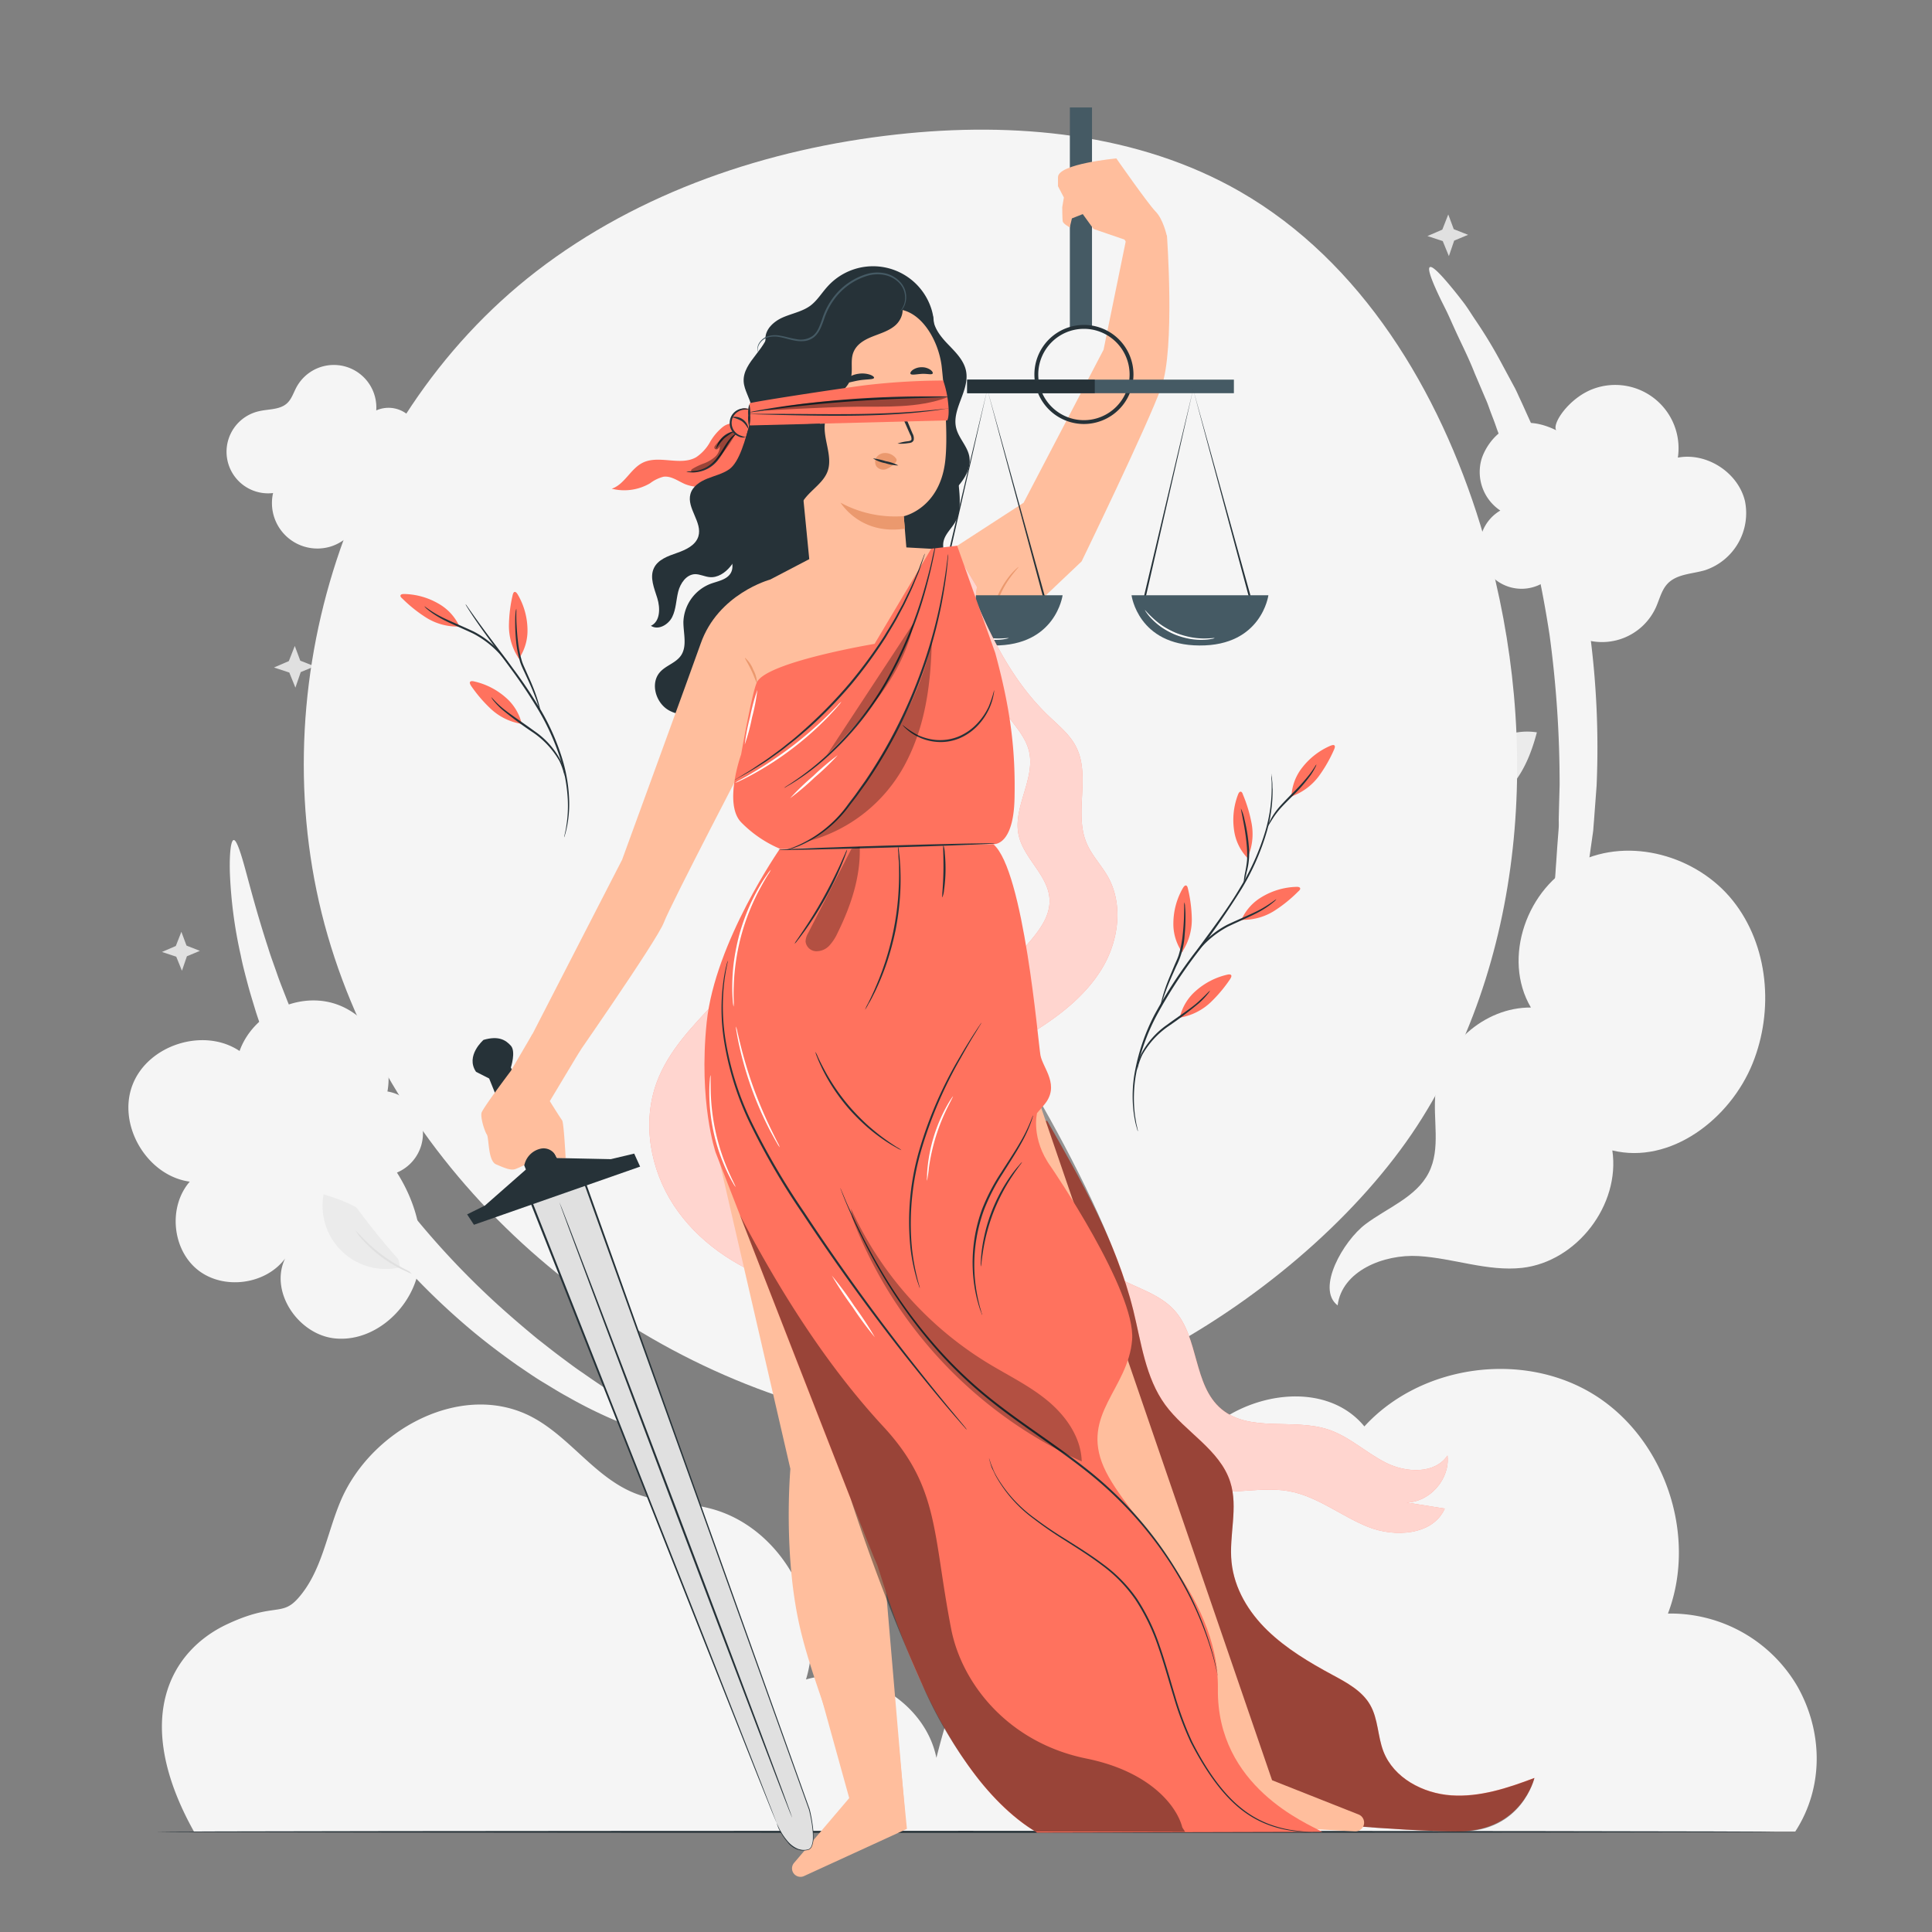 <svg xmlns="http://www.w3.org/2000/svg" viewBox="0 0 500 500"><rect x="0" y="0" width="500" height="500" fill="#808080" stroke="none"/><g id="background-complete"><path d="M100.16,283c2.13-9.77-4.35-20.62-14-23.39S65.35,262.58,62,272c-9.25-6.21-23.75-1.6-27.72,8.81s3.8,23.5,14.83,25c-5.59,6.43-4.61,17.44,2,22.78s17.6,3.94,22.68-2.89c-4.14,8.58,3.42,19.73,12.9,20.68s18.47-6.55,21.15-15.69,0-19.19-5.11-27.23a11,11,0,0,0-3.65-21.12" style="fill:#f5f5f5"></path><path d="M465.21,436.51a38,38,0,0,0-33.55-18.92c7.71-20.23-.82-45.36-19.24-56.72s-44.71-7.68-59.32,8.29C343,356.87,322,360.25,311,371.75s-14.57,28-17.7,43.58c-10.26-7.66-25.78-3.8-34.8,5.28s-13,21.9-16.16,34.31c-2.93-14.46-19.6-24.48-33.75-20.27,5.54-18.06-6.47-39.53-24.77-44.25-6.41-1.66-13.27-1.5-19.43-3.91-10.36-4.06-16.86-14.56-26.7-19.76-18-9.5-41.76,3.13-49.61,21.9-3.55,8.47-4.86,18.23-11,25.07-4.27,4.76-6.19.95-18.39,6.69C44.22,427.22,33.92,444.8,50.19,474H464.61C472,462.65,471.82,448.28,465.21,436.51Z" style="fill:#f5f5f5"></path><polygon points="351.64 91.59 358.44 94.26 351.85 97.01 349.33 104.38 346.42 97.22 339.15 94.84 346.21 91.8 349.03 84.59 351.64 91.59" style="fill:#e0e0e0"></polygon><polygon points="326.64 294.46 333.44 297.13 326.85 299.88 324.33 307.25 321.43 300.09 314.16 297.71 321.22 294.67 324.04 287.47 326.64 294.46" style="fill:#e0e0e0"></polygon><polygon points="111.47 210.02 119.64 213.23 111.72 216.53 108.7 225.38 105.21 216.78 96.48 213.93 104.96 210.27 108.34 201.63 111.47 210.02" style="fill:#e0e0e0"></polygon><polygon points="376.23 59.31 379.94 60.77 376.34 62.27 374.97 66.29 373.38 62.39 369.42 61.09 373.27 59.43 374.81 55.5 376.23 59.31" style="fill:#e0e0e0"></polygon><polygon points="77.71 170.98 81.42 172.44 77.83 173.94 76.45 177.96 74.87 174.05 70.9 172.75 74.75 171.09 76.29 167.17 77.71 170.98" style="fill:#e0e0e0"></polygon><polygon points="365.62 259.76 369.33 261.22 365.73 262.72 364.35 266.74 362.77 262.83 358.8 261.53 362.66 259.87 364.19 255.94 365.62 259.76" style="fill:#e0e0e0"></polygon><polygon points="167.21 67.33 170.92 68.78 167.33 70.28 165.95 74.31 164.37 70.4 160.4 69.1 164.25 67.44 165.79 63.51 167.21 67.33" style="fill:#e0e0e0"></polygon><polygon points="360.35 123.08 364.06 124.53 360.47 126.03 359.09 130.05 357.51 126.15 353.54 124.85 357.39 123.19 358.93 119.26 360.35 123.08" style="fill:#e0e0e0"></polygon><polygon points="48.27 244.72 51.73 246.08 48.37 247.48 47.09 251.23 45.61 247.59 41.91 246.37 45.5 244.82 46.94 241.15 48.27 244.72" style="fill:#e0e0e0"></polygon><path d="M103.5,328a16.36,16.36,0,0,1-19.75-18.9c9.52,2.78,18.24,7.74,19.75,18.9" style="fill:#ebebeb"></path><path d="M108.06,330.11a11.48,11.48,0,0,1-2.77-1,33.35,33.35,0,0,1-6.16-3.51,34.25,34.25,0,0,1-5.28-4.73,11.31,11.31,0,0,1-1.78-2.33c.06-.05.79.8,2.05,2.07a41.43,41.43,0,0,0,11.32,8.17A25.7,25.7,0,0,1,108.06,330.11Z" style="fill:#e0e0e0"></path><path d="M379.42,209.8a16.34,16.34,0,0,1,18.32-20.27c-2.5,9.59-7.22,18.45-18.32,20.27" style="fill:#ebebeb"></path><path d="M377.39,214.43a11.44,11.44,0,0,1,.88-2.8A33.45,33.45,0,0,1,386.19,200a12.17,12.17,0,0,1,2.27-1.85,25.92,25.92,0,0,1-2,2.11,43.09,43.09,0,0,0-4.41,5.45,42.62,42.62,0,0,0-3.43,6.1A27.18,27.18,0,0,1,377.39,214.43Z" style="fill:#e0e0e0"></path><path d="M132.54,112.37a16.34,16.34,0,0,1-12.11-24.5c8,5.86,14.5,13.5,12.11,24.5" style="fill:#ebebeb"></path><path d="M136.09,116a11.64,11.64,0,0,1-2.28-1.84,33.75,33.75,0,0,1-7.93-11.66,12.61,12.61,0,0,1-.89-2.8,25.58,25.58,0,0,1,1.23,2.66,43.36,43.36,0,0,0,3.44,6.1,42.71,42.71,0,0,0,4.41,5.43A25.21,25.21,0,0,1,136.09,116Z" style="fill:#e0e0e0"></path><path d="M346.17,337.83c-5.66-4.32,1.52-16.72,7.2-21s13.16-7,16.38-13.32,1-13.83,1.77-20.82c1.3-12,12.61-22.05,24.68-21.94-7.55-12.77-1-31.12,12.3-37.67s30.68-1.61,39.95,10,10.67,28.38,5.12,42.14c-5.82,14.4-21.21,26.19-36.3,22.51,2.09,14.08-9.15,28.75-23.3,30.39-9,1-17.83-2.51-26.86-3.05s-19.86,3.86-20.94,12.83" style="fill:#f5f5f5"></path><path d="M402.68,111.32c-11.54-5.63-17.73,2.66-19.26,7.5a12,12,0,0,0,4.86,13.31,10.86,10.86,0,0,0,11,18.75,15.32,15.32,0,0,0,29.31,6.21c.92-2.07,1.43-4.42,3-6.06,2.41-2.51,6.34-2.48,9.67-3.46a15.57,15.57,0,0,0,10.33-17.91c-1.78-7.39-9.89-12.63-17.36-11.23a16.39,16.39,0,0,0-21.87-17.8c-6.25,2.3-10.75,9-9.62,10.69" style="fill:#f5f5f5"></path><path d="M92.84,134.36c8,4.63,12.82-1,14.17-4.36a8.58,8.58,0,0,0-2.78-9.78,7.8,7.8,0,0,0-6.86-14,11,11,0,0,0-20.65-6c-.77,1.43-1.25,3.08-2.46,4.17-1.85,1.67-4.66,1.45-7.1,2a10.76,10.76,0,0,0,3.51,21.21A11.76,11.76,0,0,0,85.39,141.5c4.59-1.31,8.16-5.87,7.45-7.14" style="fill:#f5f5f5"></path></g><g id="background-simple"><path d="M383.13,135.88C372.46,101.2,352.43,67.74,321,49.63c-26.47-15.24-58.51-18.18-88.88-14.84-33.49,3.68-66.63,14.86-93.32,35.43-50.52,39-71.75,110.61-54,171.89s71.73,109.61,133.85,124.14h0c51.76,11.42,121.36-32,149.41-76.93S398.72,186.54,383.13,135.88Z" style="fill:#f5f5f5"></path><path d="M174.93,371.93c-.27.65-3.15.22-8.09-1.39a118.16,118.16,0,0,1-20-9.09c-2.06-1.1-4.12-2.42-6.3-3.72s-4.35-2.84-6.63-4.37c-4.47-3.17-9.18-6.7-13.84-10.75a181.82,181.82,0,0,1-47.51-64.16C70,272.8,68,267.27,66.29,262.07c-.8-2.63-1.59-5.15-2.24-7.62s-1.28-4.81-1.72-7.1a117.58,117.58,0,0,1-2.85-21.8c-.11-5.2.33-8.08,1-8.15s1.67,2.67,3,7.56,3.17,11.95,5.95,20.46c.65,2.14,1.49,4.32,2.28,6.63s1.76,4.65,2.7,7.09c2,4.85,4.19,10,6.82,15.25a212.35,212.35,0,0,0,45.23,61.08c4.26,4,8.54,7.65,12.59,11,2.07,1.61,4.05,3.2,6,4.65s3.82,2.88,5.68,4.12c7.32,5.14,13.52,9,17.83,11.66S175.22,371.25,174.93,371.93Z" style="fill:#f5f5f5"></path><path d="M398.1,264.51c-.69-.22-.55-3.17.27-8.25.21-1.27.45-2.68.74-4.21s.45-3.22.72-5c.49-3.6,1.31-7.63,1.7-12.17q.41-3.37.84-7.08c.18-1.22.21-2.49.31-3.77s.18-2.59.27-3.92.2-2.68.3-4.05c.05-.68.12-1.37.15-2.07s0-1.4,0-2.11c.07-2.83.15-5.75.23-8.74a286.43,286.43,0,0,0-2.59-38.72,286.33,286.33,0,0,0-8.41-37.9c-.91-2.84-1.8-5.62-2.67-8.32-.21-.67-.43-1.34-.64-2s-.48-1.3-.72-2c-.48-1.29-1-2.55-1.42-3.8s-.92-2.48-1.37-3.68-.84-2.42-1.36-3.54l-2.79-6.55c-1.66-4.25-3.57-7.89-5.06-11.21-.76-1.64-1.43-3.21-2.1-4.61s-1.34-2.66-1.89-3.83c-2.21-4.64-3.18-7.43-2.58-7.84s2.69,1.63,6,5.69c.83,1,1.74,2.17,2.71,3.43s1.88,2.75,2.91,4.3a120.82,120.82,0,0,1,6.6,10.81l3.5,6.5c.64,1.12,1.13,2.33,1.7,3.53s1.12,2.46,1.69,3.71l1.74,3.85c.29.66.6,1.31.87,2s.52,1.36.78,2l3.21,8.52a225.68,225.68,0,0,1,9.59,39.38,226.12,226.12,0,0,1,1.87,40.48q-.35,4.66-.68,9.08c-.06.74-.12,1.47-.17,2.19s-.19,1.44-.28,2.15c-.2,1.41-.4,2.81-.59,4.18s-.39,2.72-.58,4-.34,2.62-.64,3.87q-.79,3.76-1.53,7.22a122.78,122.78,0,0,1-3.29,12.23c-.55,1.78-1,3.44-1.58,4.94s-1.13,2.84-1.64,4.05C400.23,262.19,398.78,264.73,398.1,264.51Z" style="fill:#f5f5f5"></path></g><g id="Plants"><path d="M329,200.26a1.44,1.44,0,0,1,.05.26c0,.2.06.45.1.77s.09.75.13,1.25,0,1.07.07,1.71a38.94,38.94,0,0,1-1.46,10.83,62.47,62.47,0,0,1-6.5,14.85,197.73,197.73,0,0,1-11.29,16.33,124,124,0,0,0-10.78,16.58A53.19,53.19,0,0,0,294,278a35.6,35.6,0,0,0-.25,10.83c.11.63.2,1.19.28,1.69s.2.89.27,1.22.12.56.16.75a.76.76,0,0,1,0,.27,1.12,1.12,0,0,1-.09-.25c-.05-.2-.12-.44-.21-.75s-.21-.73-.32-1.21-.2-1.06-.32-1.69a34.86,34.86,0,0,1,.08-10.92,52.78,52.78,0,0,1,5.19-15.35A122.32,122.32,0,0,1,309.65,246c4.17-5.67,8.2-11,11.29-16.27A62.47,62.47,0,0,0,327.5,215a40.31,40.31,0,0,0,1.61-10.73c0-.64,0-1.21,0-1.71s-.07-.92-.09-1.25,0-.57,0-.78A.86.86,0,0,1,329,200.26Z" style="fill:#263238"></path><path d="M318.59,252.33c-.21-.22-.66-.16-1-.08a18.47,18.47,0,0,0-8.13,4.2,13,13,0,0,0-4.16,7l.55-.19a15.22,15.22,0,0,0,7.44-3.84,36.4,36.4,0,0,0,5.1-6.08C318.58,253,318.82,252.58,318.59,252.33Z" style="fill:#FF725E"></path><path d="M306.87,229.16c-.3,0-.56.38-.76.71a18.41,18.41,0,0,0-2.44,8.82,12.9,12.9,0,0,0,2.3,7.79l.23-.53a15.2,15.2,0,0,0,2.24-8.06,36.32,36.32,0,0,0-1-7.88C307.36,229.62,307.22,229.16,306.87,229.16Z" style="fill:#FF725E"></path><path d="M313.14,256.39a4.37,4.37,0,0,1-.64.93,19.86,19.86,0,0,1-2.12,2.23,100.51,100.51,0,0,1-8.07,6.09,22.14,22.14,0,0,0-6.67,7.33,16.38,16.38,0,0,0-1.31,3.92,3.48,3.48,0,0,1,.07-1.13,10.39,10.39,0,0,1,.92-2.95,21.17,21.17,0,0,1,6.69-7.58c3.19-2.35,6.2-4.24,8.14-6S313.07,256.33,313.14,256.39Z" style="fill:#263238"></path><path d="M336.44,229.79c-.17-.26-.62-.29-1-.27a18.35,18.35,0,0,0-8.79,2.56,13,13,0,0,0-5.42,6.06l.58-.09a15.1,15.1,0,0,0,8-2.34,36.09,36.09,0,0,0,6.17-5C336.31,230.44,336.62,230.08,336.44,229.79Z" style="fill:#FF725E"></path><path d="M330.31,232.73a3.83,3.83,0,0,1-.81.8,19.56,19.56,0,0,1-2.52,1.8c-2.22,1.4-5.59,2.75-9.14,4.45a25,25,0,0,0-7.74,6.34c-1.67,2-2.56,3.32-2.63,3.27a4.61,4.61,0,0,1,.55-1c.39-.61,1-1.48,1.8-2.51a23.44,23.44,0,0,1,7.79-6.56c3.6-1.72,6.95-3,9.19-4.31S330.25,232.66,330.31,232.73Z" style="fill:#263238"></path><path d="M345.31,192.89c-.24-.18-.67,0-1,.11a18.48,18.48,0,0,0-7.25,5.59,13,13,0,0,0-2.84,7.61l.51-.28a15.19,15.19,0,0,0,6.63-5.11,36.61,36.61,0,0,0,3.93-6.9C345.43,193.55,345.59,193.09,345.31,192.89Z" style="fill:#FF725E"></path><path d="M340.68,197.86a2.28,2.28,0,0,1-.3.76,16.05,16.05,0,0,1-1.13,1.91,40.18,40.18,0,0,1-4.78,5.5c-1,1-2,2-2.79,2.85a21.58,21.58,0,0,0-2,2.52c-1,1.52-1.55,2.56-1.63,2.52a2.57,2.57,0,0,1,.28-.77,17.8,17.8,0,0,1,1.05-2,18.62,18.62,0,0,1,2-2.63c.83-.92,1.78-1.89,2.77-2.9a53,53,0,0,0,4.85-5.35C340.08,198.85,340.6,197.82,340.68,197.86Z" style="fill:#263238"></path><path d="M306.53,233.52a4.11,4.11,0,0,1,.16,1.08,28.91,28.91,0,0,1,.11,3c0,1.26-.06,2.77-.22,4.43a20,20,0,0,1-2.12,7.94c-.37.82-.72,1.62-1.06,2.38-.67,1.51-1.24,2.89-1.67,4.07-.87,2.34-1.24,3.85-1.32,3.83a4.33,4.33,0,0,1,.17-1.08c.15-.69.42-1.67.81-2.87s.93-2.6,1.58-4.14l1-2.39c.36-.83.77-1.67,1.06-2.56a27.84,27.84,0,0,0,1.05-5.23c.18-1.65.28-3.13.33-4.38s.05-2.27.05-3A5.16,5.16,0,0,1,306.53,233.52Z" style="fill:#263238"></path><path d="M321,204.89c-.3.05-.5.46-.63.82a18.32,18.32,0,0,0-1,9.1,12.92,12.92,0,0,0,3.54,7.31l.14-.56a15.18,15.18,0,0,0,.89-8.32,36.88,36.88,0,0,0-2.27-7.61C321.56,205.26,321.35,204.83,321,204.89Z" style="fill:#FF725E"></path><path d="M321.16,209.27a11.27,11.27,0,0,1,.9,2.73,43.37,43.37,0,0,1,1.12,6.85,18.25,18.25,0,0,1-.56,6.92,15.56,15.56,0,0,1-.75,2.77,16.59,16.59,0,0,1,.39-2.84,28.47,28.47,0,0,0,.47-3,25.35,25.35,0,0,0-.06-3.77,60.1,60.1,0,0,0-1-6.81C321.37,210.35,321.09,209.29,321.16,209.27Z" style="fill:#263238"></path><path d="M120.48,156.35a3.8,3.8,0,0,1,.42.55l1.14,1.62c1,1.41,2.44,3.43,4.28,5.89s4.07,5.36,6.48,8.64a122.72,122.72,0,0,1,7.33,11,59.86,59.86,0,0,1,5.33,12.14,41.23,41.23,0,0,1,1.83,10.66,30.1,30.1,0,0,1-.59,7.28,18.14,18.14,0,0,1-.48,1.92,3.21,3.21,0,0,1-.21.66,2.82,2.82,0,0,1,.12-.68c.07-.45.27-1.09.38-1.94a32.94,32.94,0,0,0,.43-7.22A42.25,42.25,0,0,0,145,196.35a61.16,61.16,0,0,0-5.32-12,128.26,128.26,0,0,0-7.27-11l-6.39-8.7c-1.8-2.49-3.22-4.54-4.16-6-.47-.71-.82-1.29-1.06-1.67A3.13,3.13,0,0,1,120.48,156.35Z" style="fill:#263238"></path><path d="M121.69,176.44c.2-.23.65-.17,1-.09a18.42,18.42,0,0,1,8.16,4.14,13,13,0,0,1,4.21,6.95l-.55-.18a15.19,15.19,0,0,1-7.47-3.79,36.41,36.41,0,0,1-5.14-6C121.69,177.1,121.45,176.69,121.69,176.44Z" style="fill:#FF725E"></path><path d="M133.24,153.19c.31,0,.57.37.77.7a18.41,18.41,0,0,1,2.5,8.81,13,13,0,0,1-2.24,7.8L134,170a15.13,15.13,0,0,1-2.29-8,36.48,36.48,0,0,1,.94-7.89C132.76,153.65,132.9,153.19,133.24,153.19Z" style="fill:#FF725E"></path><path d="M127.16,180.46c.07-.06,1,1.23,3,2.87s5,3.57,8.18,5.9a21.11,21.11,0,0,1,6.74,7.53,10.5,10.5,0,0,1,.94,2.94,4.19,4.19,0,0,1,.08,1.13,17.59,17.59,0,0,0-1.34-3.91,22.4,22.4,0,0,0-6.72-7.29,100.86,100.86,0,0,1-8.11-6,19.65,19.65,0,0,1-2.14-2.21A4.37,4.37,0,0,1,127.16,180.46Z" style="fill:#263238"></path><path d="M103.69,154c.16-.25.61-.28,1-.27a18.4,18.4,0,0,1,8.81,2.5,12.94,12.94,0,0,1,5.45,6l-.57-.08a15.14,15.14,0,0,1-8.05-2.29,36.13,36.13,0,0,1-6.2-4.95C103.82,154.67,103.5,154.3,103.69,154Z" style="fill:#FF725E"></path><path d="M109.83,156.92c.06-.07,1.26,1,3.53,2.26s5.6,2.55,9.21,4.25a23.5,23.5,0,0,1,7.84,6.51c.81,1,1.42,1.89,1.81,2.5a5.37,5.37,0,0,1,.57,1c-.07.05-1-1.28-2.66-3.25a24.75,24.75,0,0,0-7.78-6.28c-3.57-1.68-6.94-3-9.17-4.4a20,20,0,0,1-2.54-1.78A4.36,4.36,0,0,1,109.83,156.92Z" style="fill:#263238"></path><path d="M133.62,157.54a5.65,5.65,0,0,1,0,1.1c0,.7,0,1.71.07,3s.16,2.74.36,4.38a28,28,0,0,0,1.07,5.23c.3.88.72,1.72,1.08,2.55s.72,1.62,1.06,2.38c.66,1.53,1.21,2.93,1.61,4.13s.67,2.18.83,2.87a4.62,4.62,0,0,1,.18,1.08c-.08,0-.46-1.49-1.35-3.83-.44-1.17-1-2.55-1.69-4.06-.35-.76-.71-1.55-1.09-2.36s-.79-1.66-1.11-2.6a27.09,27.09,0,0,1-1.06-5.34c-.17-1.66-.24-3.16-.25-4.42s0-2.28.09-3A4.38,4.38,0,0,1,133.62,157.54Z" style="fill:#263238"></path></g><g id="Floor"><path d="M459.67,474.08c0,.15-93.88.26-209.66.26s-209.68-.11-209.68-.26,93.86-.26,209.68-.26S459.67,473.94,459.67,474.08Z" style="fill:#263238"></path></g><g id="Character"><path d="M185.62,295.07c-2.21-7-.47-14.82,3.06-21.28s8.71-11.85,13.83-17.15l-2.91-17.89C194.16,254.92,176,264,170,280c-3.9,10.45-1.75,22.63,4.38,31.95s15.86,15.92,26.39,19.6c3-6.21.05-13.66-3.94-19.27S187.69,301.64,185.62,295.07Z" style="fill:#FF725E"></path><g style="opacity:0.7"><path d="M185.62,295.07c-2.21-7-.47-14.82,3.06-21.28s8.71-11.85,13.83-17.15l-2.91-17.89C194.16,254.92,176,264,170,280c-3.9,10.45-1.75,22.63,4.38,31.95s15.86,15.92,26.39,19.6c3-6.21.05-13.66-3.94-19.27S187.69,301.64,185.62,295.07Z" style="fill:#fff"></path></g><path d="M224.55,356l-39.27-59.38,19.27,83.54s-2,22.53,2.65,41.78c2.67,11.11,7.62,23.23,9.71,30.77a91.11,91.11,0,0,0,4.45,12.77l12.82,3.35Z" style="fill:#ffbe9d"></path><path d="M208.13,485.5l26.58-12.19-3.47-35.24-19.29-1c3.83,13.85,5.28,19.08,7.83,28.27L205.5,482.12a2.18,2.18,0,0,0,.57,3.31h0A2.18,2.18,0,0,0,208.13,485.5Z" style="fill:#ffbe9d"></path><path d="M192,110.15a4.4,4.4,0,0,0-4.92.33,13.87,13.87,0,0,0-3.37,4,11.33,11.33,0,0,1-3.53,3.84c-4.08,2.36-9.64-.66-13.86,1.44-3.15,1.57-4.66,5.59-8,6.72a13.2,13.2,0,0,0,9.92-1.41,9.66,9.66,0,0,1,3.47-1.69c2-.26,3.72,1.1,5.54,1.89a10.39,10.39,0,0,0,12.61-4c1.15-1.91,1.73-4.28,3.5-5.65.9-.69,2-1,2.88-1.81s1.25-2.24.39-3" style="fill:#FF725E"></path><path d="M185.31,116.22a5.83,5.83,0,0,1,4.94-4.67,18.54,18.54,0,0,0-2.86,1.92A17,17,0,0,0,185.31,116.22Z" style="fill:#263238"></path><path d="M177.63,122a22.71,22.71,0,0,0,2.54-.14,8.26,8.26,0,0,0,5.1-3c1.48-1.85,2.43-3.88,3.49-5.1a5.1,5.1,0,0,1,2-1.69c.05.08-.77.64-1.68,1.91-.46.63-.94,1.44-1.47,2.34a21.69,21.69,0,0,1-1.91,2.88,8.25,8.25,0,0,1-5.45,3,6.74,6.74,0,0,1-1.91,0A1.59,1.59,0,0,1,177.63,122Z" style="fill:#263238"></path><g style="opacity:0.4"><path d="M189.77,111.71a11,11,0,0,0-4.66,3.58.79.79,0,0,0-.23.68.57.57,0,0,0,.83.23,1.67,1.67,0,0,0,.59-.79,3.78,3.78,0,0,1-1.32,2.88,9.3,9.3,0,0,1-2.81,1.64,17.33,17.33,0,0,0-2.95,1.4c-.21.13-.43.34-.37.57s.45.31.73.27a11,11,0,0,0,6.1-3.34,32.61,32.61,0,0,0,4.19-5.69,2.26,2.26,0,0,0,.34-.74.72.72,0,0,0-.28-.72"></path></g><path d="M195.19,106.06c-1.32-.33-2.77-.65-4,0-1.5.78-2,2.68-2,4.37,0,.68.29.72.68,1.28.56.76,1.37,1.65,2.3,1.49a4.56,4.56,0,0,0,2.94-7.16" style="fill:#FF725E"></path><path d="M197.19,116.87c-1.68,1.21-1.75,3.69-1.27,5.7s1.35,4,1,6.07c-.91,4.84-8.19,6.71-8.48,11.62-.17,2.74,2,5.63.7,8-1,1.79-3.36,2.13-5.28,2.84a11,11,0,0,0-7,9.88c0,2.93,1,6.16-.57,8.59-1.31,2-3.94,2.62-5.5,4.39-2.56,2.89-1.08,7.94,2.27,9.85s7.7,1.2,11-.77c3.85-2.3,6.8-6.15,11.07-7.53,4.8-1.56,9.93.39,14.78,1.8s10.69,2,14.37-1.39c4.17-3.9,3.44-11.12,7.41-15.22,2.28-2.35,5.64-3.2,8.63-4.54s6-3.79,6-7.06c0-3.11-2.77-5.9-2.14-8.95.39-1.9,2-3.28,3-5,1.49-2.65,1.29-5.9,1-8.93l-.59-7.16" style="fill:#263238"></path><path d="M199.05,84.75c0,5.29-6.89,8.77-6.59,14,.13,2.26,1.62,4.24,2,6.48.5,3-1.08,5.93-1.59,8.94-1,6.2,2.8,12.54,8.23,15.69s12.12,3.53,18.31,2.43" style="fill:#263238"></path><path d="M241.5,81.76c-.1,2.84,1.88,5.3,3.85,7.35s4.16,4.18,4.68,7c.92,5-3.78,9.77-2.57,14.67.64,2.62,2.89,4.66,3.39,7.32s-.81,5.15-2.45,7.19-3.64,1.82-5.07,4a21.26,21.26,0,0,1-6.35,6.11c-5.35,3.22-12.09-.85-14.76-1.52" style="fill:#263238"></path><path d="M198.11,87.83c-.17-2.56,2.12-4.65,4.48-5.68s5-1.5,7.08-3c1.83-1.35,3-3.38,4.56-5.07a15.84,15.84,0,0,1,26.91,6.2c1.06,3.62.61,8-2.18,10.52-3.24,3-8.23,2.53-12.55,1.83s-9.22-1.38-12.7,1.28c-2.1,1.61-3.24,4.13-4.47,6.47s-2.79,4.74-5.26,5.7-5.91-.39-6.11-3" style="fill:#263238"></path><path d="M243.74,95.11c-.77-7.32-6-16.12-13.29-15l-22.58,6.73a4.3,4.3,0,0,0-3.66,4.52l5.8,59.21,25.43,1.56-1.55-18.53s9.3-1.95,10.73-14.26C245.33,113.19,244.6,103.23,243.74,95.11Z" style="fill:#ffbe9d"></path><path d="M242.36,104.61a1.56,1.56,0,0,1-1.45,1.64,1.48,1.48,0,0,1-1.67-1.34,1.56,1.56,0,0,1,1.44-1.65A1.51,1.51,0,0,1,242.36,104.61Z" style="fill:#263238"></path><path d="M242.19,101.53c-.18.21-1.41-.62-3.09-.54s-2.89,1-3.08.77.09-.46.61-.88a4.31,4.31,0,0,1,2.45-.87,4.11,4.11,0,0,1,2.48.69C242.1,101.07,242.29,101.43,242.19,101.53Z" style="fill:#263238"></path><path d="M225.39,105.49a1.58,1.58,0,0,1-1.45,1.64,1.5,1.5,0,0,1-1.67-1.34,1.56,1.56,0,0,1,1.44-1.65A1.51,1.51,0,0,1,225.39,105.49Z" style="fill:#263238"></path><path d="M225.62,102.55c-.19.21-1.41-.62-3.1-.55s-2.89,1-3.08.78.09-.47.61-.88a4.3,4.3,0,0,1,2.46-.87,4.18,4.18,0,0,1,2.48.68C225.52,102.09,225.71,102.45,225.62,102.55Z" style="fill:#263238"></path><path d="M232.27,114.8a11.62,11.62,0,0,1,2.72-.61c.43-.06.84-.16.9-.46a2.2,2.2,0,0,0-.34-1.27c-.45-1-.92-2.1-1.42-3.22-2-4.6-3.41-8.39-3.22-8.47s1.93,3.59,3.9,8.19c.47,1.13.92,2.21,1.36,3.25a2.52,2.52,0,0,1,.29,1.68,1.11,1.11,0,0,1-.68.66,3.13,3.13,0,0,1-.73.13A11,11,0,0,1,232.27,114.8Z" style="fill:#263238"></path><path d="M233.89,133.57a29.59,29.59,0,0,1-16.4-3.5c.14,0,5,8.5,16.7,6.75Z" style="fill:#eb996e"></path><path d="M231.85,118.59a3.55,3.55,0,0,0-3.06-1.34,2.64,2.64,0,0,0-2,1.17,2.18,2.18,0,0,0,.07,2.33,2.27,2.27,0,0,0,2.45.68,6,6,0,0,0,2.19-1.47,1.77,1.77,0,0,0,.47-.58.69.69,0,0,0-.07-.72" style="fill:#eb996e"></path><path d="M226.2,97.79c-.15.47-1.84.32-3.81.64s-3.55.93-3.83.53c-.13-.19.13-.63.76-1.11a6.37,6.37,0,0,1,2.81-1.11,6.46,6.46,0,0,1,3,.22C225.88,97.22,226.26,97.57,226.2,97.79Z" style="fill:#263238"></path><path d="M241.37,96.67c-.28.4-1.46,0-2.86.09s-2.57.37-2.86,0c-.13-.19,0-.58.54-1a4,4,0,0,1,2.3-.72,3.89,3.89,0,0,1,2.31.67C241.31,96.09,241.49,96.48,241.37,96.67Z" style="fill:#263238"></path><path d="M204.73,129.07c3.39.55,3.62-1.18,6-3.61a11.06,11.06,0,0,0,3-9.46c-.5-3-2.24-6-1.32-8.86,1.23-3.81,6.45-5.18,7.7-9,.73-2.21-.11-4.73.73-6.9s2.85-3.29,4.88-4.11,4.21-1.43,5.89-2.84,2.65-4,1.46-5.83A116.07,116.07,0,0,0,206.65,86c-2,.83-4,1.81-5.13,3.63s-1,4.35-.82,6.6l2.85,32.88" style="fill:#263238"></path><path d="M196.23,91.1a1.4,1.4,0,0,1-.18-.55,2.7,2.7,0,0,1,.34-1.64,4.21,4.21,0,0,1,2-1.78,6.46,6.46,0,0,1,3.51-.25c1.29.19,2.64.65,4.11.87a5.41,5.41,0,0,0,4.39-.87c1.26-1,1.84-2.78,2.44-4.51a18.47,18.47,0,0,1,2.63-5.15,17,17,0,0,1,9-6.35,9.67,9.67,0,0,1,4.89-.07A7.61,7.61,0,0,1,233,73a5.65,5.65,0,0,1,1.48,3.19,5.49,5.49,0,0,1-.3,2.63,4.22,4.22,0,0,1-.87,1.44,1.62,1.62,0,0,1-.43.38,5.93,5.93,0,0,0,1.1-1.89,5.44,5.44,0,0,0,.2-2.52,5.37,5.37,0,0,0-1.46-3,7.29,7.29,0,0,0-3.51-2,9.33,9.33,0,0,0-4.65.12,16.57,16.57,0,0,0-8.71,6.19,18.14,18.14,0,0,0-2.56,5c-.61,1.71-1.2,3.54-2.62,4.71a4.68,4.68,0,0,1-2.38,1,8,8,0,0,1-2.4-.07c-1.52-.25-2.85-.73-4.1-.94a6.31,6.31,0,0,0-3.33.16,3.94,3.94,0,0,0-1.91,1.6,2.66,2.66,0,0,0-.42,1.53C196.18,90.91,196.26,91.1,196.23,91.1Z" style="fill:#455a64"></path><path d="M194,104.37c.64-.34,20.48-3.41,29.74-4.65a179,179,0,0,1,20.36-1.24,25.34,25.34,0,0,1,1.28,5.82c.4,3.67-.25,4.5-.25,4.5l-51.35,1.31Z" style="fill:#FF725E"></path><path d="M194,109.89c-1.12,3.63-2.52,9.62-5.31,11.58-1.68,1.17-3.75,1.63-5.65,2.4s-3.82,2-4.36,4c-1,3.66,3.16,7.31,2.06,10.94-.71,2.33-3.27,3.5-5.57,4.3s-4.9,1.71-5.94,3.92c-1.15,2.42.09,5.22.88,7.78s.78,6-1.65,7.15c1.88,1.24,4.51-.27,5.51-2.29s1-4.37,1.55-6.55,2.11-4.45,4.36-4.53c1.29,0,2.49.65,3.78.77,2.06.2,4-1.11,5.32-2.71s2.23-3.5,3.5-5.13c1.75-2.26,4.15-4,5.87-6.24s2.65-5.59,1-8" style="fill:#263238"></path><path d="M213.47,109.61l-6.9.28c-1.22,3.75,1.44,7.87.47,11.69a12.81,12.81,0,0,1-1.86,3.69l-9.24,14.19a13,13,0,0,0,5.44-.09,6.76,6.76,0,0,0,4.27-3.2c.84-1.6.82-3.52,1.5-5.19,1.48-3.68,6-5.56,7.14-9.34S213,113.51,213.47,109.61Z" style="fill:#263238"></path><path d="M245.47,105.64a3.56,3.56,0,0,1-.51.12l-1.48.24c-1.29.21-3.16.45-5.48.69-4.64.49-11.08.84-18.19.9s-13.55-.11-18.2-.21l-5.52-.15-1.5-.06a1.81,1.81,0,0,1-.52-.06,2.15,2.15,0,0,1,.52,0l1.5,0c1.31,0,3.19,0,5.52,0,4.66,0,11.09.11,18.2.06s13.52-.35,18.16-.75c2.31-.19,4.19-.37,5.48-.52l1.49-.15A1.64,1.64,0,0,1,245.47,105.64Z" style="fill:#263238"></path><path d="M245.4,102.81a3.08,3.08,0,0,1-.52,0l-1.5.06-5.52.15c-4.65.13-11.08.39-18.16.9s-13.49,1.2-18.1,1.81l-5.47.74-1.48.2a1.78,1.78,0,0,1-.53,0,2.22,2.22,0,0,1,.51-.14l1.47-.29c1.28-.25,3.14-.56,5.45-.91,4.61-.69,11-1.45,18.11-2s13.54-.71,18.2-.75c2.33,0,4.21,0,5.52,0l1.5.05A1.65,1.65,0,0,1,245.4,102.81Z" style="fill:#263238"></path><g style="opacity:0.4"><path d="M197.87,106.26s15.66-.94,23.59-1,16.16.37,23.59-2.38C245.05,102.92,214.16,102.22,197.87,106.26Z"></path></g><path d="M193,113.13a2.52,2.52,0,0,1-1.91-.2,3.77,3.77,0,0,1-1.64-1.37,3.72,3.72,0,0,1-.58-2.55,3.73,3.73,0,0,1,3.11-3.27,2.44,2.44,0,0,1,1.9.28,7.35,7.35,0,0,0-1.83.08,3.83,3.83,0,0,0-1.67.92,3.4,3.4,0,0,0-1,2,3.45,3.45,0,0,0,.46,2.23,3.64,3.64,0,0,0,1.4,1.3A8,8,0,0,0,193,113.13Z" style="fill:#263238"></path><path d="M193.89,110.38a7.78,7.78,0,0,1-.25-2.87,7.85,7.85,0,0,1,.27-2.88,8.55,8.55,0,0,1,.25,2.88A8.46,8.46,0,0,1,193.89,110.38Z" style="fill:#263238"></path><path d="M193.6,110.86c-.14,0-.53-1.11-1.68-1.91a9.37,9.37,0,0,0-2.36-.93c0-.07.3-.17.81-.15a3.6,3.6,0,0,1,1.85.65,3.68,3.68,0,0,1,1.25,1.53C193.66,110.52,193.66,110.84,193.6,110.86Z" style="fill:#263238"></path><path d="M232.49,120.46a11.58,11.58,0,0,1-3.37-.59,8.32,8.32,0,0,1-3.19-1.25,18.81,18.81,0,0,1,3.32.74A11.1,11.1,0,0,1,232.49,120.46Z" style="fill:#263238"></path><path d="M245.49,142.7l19.42-12.6L285.6,90.51l6.06-29.61H302s2.14,29.3-1.43,39.26-20.65,45.13-20.65,45.13l-23,21.81Z" style="fill:#ffbe9d"></path><path d="M234.56,141.67c.44,0,10.34.59,10.34.59l10.73-3.86s2.9,38.95,2.9,38.07S194.47,194,194.47,194s-20.94,40.13-22.68,44.78-25.3,38.38-25.3,38.38l-10.76-5.52L161,222.5s18.47-50.59,20.32-55.89c4.53-13,18-16.62,18-16.62L210,144.41Z" style="fill:#ffbe9d"></path><path d="M263.57,146.76c.06.06-.82.93-2,2.52a24.55,24.55,0,0,0-4.81,14.42c0,2,.18,3.21.08,3.22a3.3,3.3,0,0,1-.21-.85,16,16,0,0,1-.24-2.37,22.37,22.37,0,0,1,1.13-7.76,22.7,22.7,0,0,1,3.75-6.89,16.58,16.58,0,0,1,1.62-1.74C263.3,146.93,263.54,146.73,263.57,146.76Z" style="fill:#eb996e"></path><path d="M195.93,176.85c-.15,0-.62-1.54-1.48-3.36s-1.77-3.18-1.65-3.27a7.86,7.86,0,0,1,2.12,3.05A8.12,8.12,0,0,1,195.93,176.85Z" style="fill:#eb996e"></path><rect x="276.88" y="27.81" width="5.73" height="56.94" style="fill:#455a64"></rect><path d="M299,54.67C297,52.6,288.91,41,288.91,41s-15.1,1.38-15.1,4.85v2.35l1.52,2.91-.42,2.5s0,3.18.14,3.74,1.8,1.52,1.8,1.52l.56-2.35,2.81-1.11L283,59.25,291,62l1,1.4h8.87L302,61.2S301.11,56.75,299,54.67Z" style="fill:#ffbe9d"></path><path d="M280.52,109.73a12.82,12.82,0,1,1,12.82-12.82A12.83,12.83,0,0,1,280.52,109.73Zm0-24.63a11.82,11.82,0,1,0,11.82,11.81A11.83,11.83,0,0,0,280.52,85.1Z" style="fill:#263238"></path><rect x="250.31" y="98.25" width="69.02" height="3.51" style="fill:#455a64"></rect><rect x="250.31" y="98.25" width="33.02" height="3.51" style="fill:#263238"></rect><path d="M255.52,100.77c.32,1.17,1.7,6.11,4.3,15.42,2.72,9.78,6.5,23.41,10.81,38.94l.09.33h-28.2l.08-.32c3.68-15.55,6.92-29.18,9.23-39l3.69-15.41c-.28,1.2-1.42,6.22-3.57,15.72-2.22,9.73-5.32,23.29-8.86,38.77l-.24-.31h27.53l-.24.32c-4.16-15.46-7.81-29-10.42-38.76C257.18,107,255.83,102,255.52,100.77Z" style="fill:#263238"></path><path d="M239.57,154.05H275s-1.74,13.12-17.83,13C241.23,167,239.57,154.05,239.57,154.05Z" style="fill:#455a64"></path><path d="M261.06,165.14s-.27.11-.78.21a11.91,11.91,0,0,1-2.19.23,17.1,17.1,0,0,1-3.28-.22,20,20,0,0,1-3.87-1.08,19.17,19.17,0,0,1-3.55-1.91,16.62,16.62,0,0,1-2.51-2.11,13.43,13.43,0,0,1-1.43-1.68c-.29-.43-.44-.68-.41-.7s.75.87,2.09,2.12a20.91,20.91,0,0,0,2.53,2,22.11,22.11,0,0,0,3.47,1.82,21.55,21.55,0,0,0,3.77,1.09,19.86,19.86,0,0,0,3.19.33C259.92,165.25,261.05,165.05,261.06,165.14Z" style="fill:#fff"></path><path d="M308.79,100.77c.32,1.17,1.7,6.11,4.3,15.42,2.72,9.78,6.5,23.41,10.81,38.94l.09.33h-28.2l.08-.32c3.69-15.55,6.92-29.18,9.23-39l3.69-15.41c-.27,1.2-1.41,6.22-3.57,15.72-2.22,9.73-5.32,23.29-8.86,38.77l-.24-.31h27.53l-.24.32c-4.16-15.46-7.8-29-10.42-38.76C310.45,107,309.1,102,308.79,100.77Z" style="fill:#263238"></path><path d="M292.84,154.05h35.42s-1.74,13.12-17.83,13C294.51,167,292.84,154.05,292.84,154.05Z" style="fill:#455a64"></path><path d="M314.34,165.14a2.41,2.41,0,0,1-.79.21,11.91,11.91,0,0,1-2.19.23,17.1,17.1,0,0,1-3.28-.22,20,20,0,0,1-3.87-1.08,19.17,19.17,0,0,1-3.55-1.91,17.14,17.14,0,0,1-2.51-2.11,12.4,12.4,0,0,1-1.42-1.68c-.3-.43-.45-.68-.42-.7s.75.87,2.1,2.12a20,20,0,0,0,2.52,2,22.11,22.11,0,0,0,3.47,1.82,21.55,21.55,0,0,0,3.77,1.09,19.86,19.86,0,0,0,3.19.33C313.19,165.25,314.32,165.05,314.34,165.14Z" style="fill:#fff"></path><path d="M125.14,269.12s-4.77,4.1-1.94,8.27l3.39,1.72,11.88,29.41,8.17-3.9-14.43-28.35s1.36-4.13,0-5.64S129,268,125.14,269.12Z" style="fill:#263238"></path><path d="M132.2,277.16s-7.27,9.63-7.58,10.84.76,4.7,1.37,5.61.25,6.82,2.4,7.73,3.81,1.66,5,1.21a19,19,0,0,0,2.32-1.06,5.53,5.53,0,0,1,4.35-4.24,3.52,3.52,0,0,1,4,2.45l2.33.05s-.47-9.27-.92-9.83-3.18-4.95-3.18-4.95l8-13.33-12.52-4Z" style="fill:#ffbe9d"></path><path d="M201,471.77l-64.6-163.51L151,305.12l58.44,163.16s2.52,9.73-.36,10.44C204,480,201,471.77,201,471.77Z" style="fill:#e0e0e0"></path><path d="M201,471.77l.15.34c.1.22.25.56.47,1a15.59,15.59,0,0,0,2.39,3.58,6.84,6.84,0,0,0,2.57,1.82,7.71,7.71,0,0,0,.86.21,4.09,4.09,0,0,0,1.87-.16,1.43,1.43,0,0,0,.65-.7,5.28,5.28,0,0,0,.42-2.1,17,17,0,0,0-.1-2.34,36.58,36.58,0,0,0-.93-5.1h0c-10.68-29.72-32.52-90.56-57.69-160.65-.3-.82-.59-1.64-.88-2.46l.3.17-14.63,3.14.18-.35,45.83,116.22c5.77,14.7,10.42,26.54,13.62,34.71l3.66,9.39c.41,1.07.73,1.88.94,2.45s.31.83.31.83-.13-.27-.35-.82-.56-1.36-1-2.42l-3.75-9.36-13.77-34.66-46-116.15-.11-.29.3-.06,14.63-3.14.22-.05.08.22.88,2.46c25,70.13,46.8,131,57.42,160.73h0a38.09,38.09,0,0,1,.9,5.14,17.31,17.31,0,0,1,.09,2.37,5.58,5.58,0,0,1-.45,2.17,1.6,1.6,0,0,1-.74.78,4.11,4.11,0,0,1-1,.2,4.39,4.39,0,0,1-1,0,5.39,5.39,0,0,1-3.5-2.11,14.9,14.9,0,0,1-2.36-3.63A10.21,10.21,0,0,1,201,471.77Z" style="fill:#263238"></path><path d="M205,470.42c-.14.05-13.73-35.58-30.37-79.57s-30-79.72-29.88-79.77,13.73,35.57,30.37,79.58S205.17,470.37,205,470.42Z" style="fill:#263238"></path><polygon points="136.67 302.18 125.5 312 120.89 314.28 122.66 316.97 165.66 301.92 164.13 298.55 158.09 299.99 143.7 299.69 136.67 302.18" style="fill:#263238"></polygon><path d="M286.75,226.93c-1.69-3-4.22-5.58-5.56-8.78-3.26-7.75,1.11-17.31-2.67-24.82-1.64-3.26-4.6-5.61-7.23-8.14-8.6-8.25-14.18-18.91-18.85-30a44.84,44.84,0,0,0,8.4,30.11c2.09,2.84,4.58,5.56,5.44,9,1.8,7.19-4.23,14.56-2.66,21.81,1.31,6.1,7.72,10.45,8,16.68.22,5-3.61,9.15-6.89,12.95a96.43,96.43,0,0,0-19.34,35c6.62-5.11,14.18-8.84,21.31-13.21s14-9.56,18.39-16.7S290.81,234.24,286.75,226.93Z" style="fill:#FF725E"></path><path d="M247.77,143.47c1.5,3.9,3,7.84,4.67,11.73.1-1.11.22-2.21.4-3.31Z" style="fill:#FF725E"></path><g style="opacity:0.7"><path d="M286.75,226.93c-1.69-3-4.22-5.58-5.56-8.78-3.26-7.75,1.11-17.31-2.67-24.82-1.64-3.26-4.6-5.61-7.23-8.14-8.6-8.25-14.18-18.91-18.85-30a44.84,44.84,0,0,0,8.4,30.11c2.09,2.84,4.58,5.56,5.44,9,1.8,7.19-4.23,14.56-2.66,21.81,1.31,6.1,7.72,10.45,8,16.68.22,5-3.61,9.15-6.89,12.95a96.43,96.43,0,0,0-19.34,35c6.62-5.11,14.18-8.84,21.31-13.21s14-9.56,18.39-16.7S290.81,234.24,286.75,226.93Z" style="fill:#fff"></path><path d="M247.77,143.47c1.5,3.9,3,7.84,4.67,11.73.1-1.11.22-2.21.4-3.31Z" style="fill:#fff"></path></g><path d="M263.92,288.67c4.69,16.14,10.65,33.91,25.39,42,5,2.72,10.83,4.24,14.63,8.44,6.41,7.08,4.82,19.39,12.14,25.54s18.61,2.31,27.68,5.31c5.51,1.83,9.85,6.08,15.05,8.66s12.56,2.87,15.8-1.94c.73,6-4.52,12.06-10.58,12.17l9.88,1.57c-3.08,6.88-12.87,7.54-19.86,4.74s-13.11-7.93-20.53-9.26c-8.25-1.48-17.22,1.94-24.92-1.37-10.62-4.57-12.53-18.59-19.19-28-5.31-7.53-13.74-12.11-21-17.86s-13.76-14.08-12.63-23.23" style="fill:#FF725E"></path><g style="opacity:0.7"><path d="M263.92,288.67c4.69,16.14,10.65,33.91,25.39,42,5,2.72,10.83,4.24,14.63,8.44,6.41,7.08,4.82,19.39,12.14,25.54s18.61,2.31,27.68,5.31c5.51,1.83,9.85,6.08,15.05,8.66s12.56,2.87,15.8-1.94c.73,6-4.52,12.06-10.58,12.17l9.88,1.57c-3.08,6.88-12.87,7.54-19.86,4.74s-13.11-7.93-20.53-9.26c-8.25-1.48-17.22,1.94-24.92-1.37-10.62-4.57-12.53-18.59-19.19-28-5.31-7.53-13.74-12.11-21-17.86s-13.76-14.08-12.63-23.23" style="fill:#fff"></path></g><path d="M271,290.06c8.94,15.64,18,31.54,22.29,49,2.07,8.42,3.15,17.45,8.25,24.46s14.18,11.62,16.85,20c2.12,6.61-.37,13.81.33,20.71s4.43,13,9.31,17.72,10.82,8.26,16.81,11.49c3.71,2,7.67,4.12,9.76,7.78s1.92,8.08,3.42,12c2.65,6.89,10.23,10.9,17.59,11.4s14.6-1.89,21.5-4.51c0,0-3.26,13.84-19.68,13.84S333.27,471,333.27,471l-43.62-38.35-15.11-75.28-12-65.52Z" style="fill:#FF725E"></path><g style="opacity:0.4"><path d="M268.45,283.74c8.94,15.64,20.54,37.86,24.84,55.36,2.07,8.42,3.15,17.45,8.25,24.46s14.18,11.62,16.85,20c2.12,6.61-.37,13.81.33,20.71s4.43,13,9.31,17.72,10.82,8.26,16.81,11.49c3.71,2,7.67,4.12,9.76,7.78s1.92,8.08,3.42,12c2.65,6.89,10.23,10.9,17.59,11.4s14.6-1.89,21.5-4.51c0,0-3.2,13.88-19.23,13.84-16.31,0-44.61-2.95-44.61-2.95l-43.62-38.35-15.11-75.28-12-65.52Z"></path></g><path d="M329.22,460.73l22.48,8.9a2.27,2.27,0,0,1,1.33,2.06h0a2.26,2.26,0,0,1-2.39,2.26L324,472.5Z" style="fill:#ffbe9d"></path><path d="M264.5,272.21c.63,2,67.51,196.66,67.51,196.66H311.12L254,333.39l8.58-58.76" style="fill:#ffbe9d"></path><path d="M315.19,437.07c.33-25.29-23.53-43.73-29.53-57.38s6.33-20.3,7.33-32.95S272,302,272,302c-5.31-7.34-3.61-13.94-3.61-13.94.56-.67,1.14-1.34,1.72-2,4.45-5.09-.23-9.6-.84-12.95s-4.27-47.92-12.21-54.64l-55.24,1.22s-16.79,24.12-18.93,44.87,2.32,33.71,2.32,33.71S226,403.43,226.87,404.65s14.32,53.81,41.55,69.62l73.78-.19C338.21,471.87,314.86,462.37,315.19,437.07Z" style="fill:#FF725E"></path><path d="M226.34,166.63s-27.55,4.6-30.4,9.84c-1.24,2.28-4.14,18.79-4.14,18.79s-4.6,12.76,0,17.54a31,31,0,0,0,10.09,6.88l55.24-1.22s5.16.6,5.43-11.83-1-23-5-37.67l-9.85-27.72L241,142Z" style="fill:#FF725E"></path><path d="M257.59,218.27c0,.14-12.56.63-28.06,1.09s-28.07.72-28.07.58,12.56-.64,28.06-1.1S257.59,218.13,257.59,218.27Z" style="fill:#263238"></path><path d="M223.87,261.33a11.72,11.72,0,0,1,.73-1.56c.26-.5.56-1.1.89-1.82s.73-1.52,1.1-2.44c.8-1.81,1.65-4,2.48-6.5a72.45,72.45,0,0,0,3.36-16.66c.2-2.61.27-5,.24-7,0-1,0-1.88-.08-2.67s-.07-1.47-.11-2a11.8,11.8,0,0,1-.07-1.73,10.62,10.62,0,0,1,.27,1.71c.08.55.15,1.23.2,2s.14,1.69.15,2.68a63,63,0,0,1-.13,7,72.48,72.48,0,0,1-1.15,8.5,74.78,74.78,0,0,1-2.23,8.28,65.05,65.05,0,0,1-2.59,6.5c-.4.92-.83,1.71-1.18,2.42s-.69,1.3-1,1.78A10.82,10.82,0,0,1,223.87,261.33Z" style="fill:#263238"></path><path d="M243.88,232.24c-.15,0,.21-3,.28-6.73s-.18-6.72,0-6.74a6.78,6.78,0,0,1,.35,2,40.88,40.88,0,0,1,.19,4.79,39.39,39.39,0,0,1-.38,4.77A6.53,6.53,0,0,1,243.88,232.24Z" style="fill:#263238"></path><path d="M250.18,370a3.48,3.48,0,0,1-.25-.26l-.71-.8-2.69-3.09c-2.32-2.7-5.62-6.65-9.6-11.61-8-9.91-18.56-24-29.24-40.17a182.87,182.87,0,0,1-13.76-23.66,76.28,76.28,0,0,1-6.59-21.32,53,53,0,0,1-.14-15.05,36.13,36.13,0,0,1,1.12-5.41,2,2,0,0,1,0,.36c-.05.26-.13.6-.21,1s-.21,1-.32,1.7-.24,1.45-.34,2.33a54.76,54.76,0,0,0,.3,15,77.45,77.45,0,0,0,6.66,21.18,187.23,187.23,0,0,0,13.76,23.57c10.67,16.2,21.2,30.27,29.1,40.23,3.94,5,7.2,9,9.47,11.71,1.11,1.35,2,2.41,2.61,3.15l.67.83A1.76,1.76,0,0,1,250.18,370Z" style="fill:#263238"></path><path d="M254,264.65a3.79,3.79,0,0,1-.35.66c-.28.46-.65,1.06-1.1,1.82-1,1.57-2.34,3.86-3.95,6.74a110.81,110.81,0,0,0-10.13,23.61A68,68,0,0,0,236,322.93a54.33,54.33,0,0,0,1.35,7.68c.2.9.43,1.58.54,2.05a4.51,4.51,0,0,1,.17.73,4.15,4.15,0,0,1-.27-.7c-.15-.46-.41-1.13-.64-2a49.94,49.94,0,0,1-1.52-7.69A66.16,66.16,0,0,1,238,297.34a105,105,0,0,1,10.31-23.65c1.66-2.86,3.08-5.13,4.1-6.67.5-.78.9-1.37,1.18-1.77A5.65,5.65,0,0,1,254,264.65Z" style="fill:#263238"></path><path d="M315.19,433.64a2.56,2.56,0,0,1-.12-.41c-.07-.29-.17-.69-.3-1.19-.27-1.06-.61-2.62-1.23-4.59a85.84,85.84,0,0,0-6.65-16.09,97.59,97.59,0,0,0-15.12-20.89,98.77,98.77,0,0,0-11.3-10.24c-4.17-3.27-8.68-6.41-13.28-9.65s-9.07-6.48-13.14-9.9A110.9,110.9,0,0,1,243,350a129,129,0,0,1-15.23-21,149.28,149.28,0,0,1-7.91-15.6c-.83-1.88-1.42-3.37-1.82-4.39l-.44-1.15a2.17,2.17,0,0,1-.14-.4,3.45,3.45,0,0,1,.19.38l.49,1.13c.43,1,1,2.48,1.91,4.35a160.23,160.23,0,0,0,8,15.49,129.74,129.74,0,0,0,15.27,20.83,112.11,112.11,0,0,0,11,10.61c4.06,3.4,8.52,6.62,13.12,9.86s9.11,6.39,13.3,9.67a99.61,99.61,0,0,1,11.33,10.32,97.27,97.27,0,0,1,15.1,21.05,82.41,82.41,0,0,1,6.51,16.21c.6,2,.91,3.55,1.14,4.61.11.52.19.92.25,1.21A2,2,0,0,1,315.19,433.64Z" style="fill:#263238"></path><g style="opacity:0.4"><path d="M191.52,314.5c10.14,19.34,22.25,38.67,37.08,54.69,14.55,15.73,12.73,27.5,17.56,52.36,2.8,14.4,15,29.52,35,33.56,16.42,3.33,23.39,12.23,24.82,17.82l.73,1.15L268,474s-6.94-3.73-14.75-13.55A113.42,113.42,0,0,1,238.69,436a489.57,489.57,0,0,1-18.55-48.17Z"></path></g><path d="M190.13,201.89a4.21,4.21,0,0,1,.66-.45l1.94-1.2,1.41-.85,1.63-1.08c1.16-.79,2.52-1.64,3.93-2.71l2.23-1.64c.78-.58,1.54-1.23,2.36-1.87,1.64-1.27,3.29-2.76,5-4.31a119.25,119.25,0,0,0,10.55-10.93,123.29,123.29,0,0,0,9-12.22c1.19-2,2.42-3.86,3.37-5.71l1.45-2.64,1.21-2.49c.81-1.58,1.42-3,2-4.35.27-.64.53-1.24.77-1.79s.41-1.07.58-1.54c.34-.89.62-1.6.82-2.13a3.56,3.56,0,0,1,.32-.73,4.32,4.32,0,0,1-.22.76c-.18.54-.42,1.26-.73,2.17-.16.47-.34,1-.53,1.56s-.48,1.17-.74,1.82c-.53,1.3-1.13,2.79-1.91,4.38q-.57,1.22-1.2,2.52c-.45.86-.93,1.75-1.42,2.67-.94,1.86-2.16,3.73-3.34,5.76a121.36,121.36,0,0,1-9,12.3,117.36,117.36,0,0,1-10.62,10.95c-1.77,1.54-3.44,3-5.1,4.28-.83.64-1.6,1.29-2.38,1.86l-2.27,1.62c-1.42,1.06-2.8,1.89-4,2.65l-1.66,1-1.43.82-2,1.11A5.67,5.67,0,0,1,190.13,201.89Z" style="fill:#263238"></path><path d="M242.1,141.23a4.39,4.39,0,0,1-.1.77c-.09.5-.21,1.24-.41,2.18-.38,1.89-1,4.62-1.9,7.95A103.68,103.68,0,0,1,229.4,177a78.09,78.09,0,0,1-17.27,20.59,60.46,60.46,0,0,1-6.6,4.81c-.81.53-1.48.88-1.91,1.14a3.12,3.12,0,0,1-.69.36,5,5,0,0,1,.63-.45c.42-.28,1.07-.66,1.86-1.22a70.64,70.64,0,0,0,6.47-4.92A80.59,80.59,0,0,0,229,176.73,109.28,109.28,0,0,0,239.34,152c.95-3.31,1.62-6,2-7.89q.31-1.35.51-2.16A5.21,5.21,0,0,1,242.1,141.23Z" style="fill:#263238"></path><path d="M257.28,178.58a4.86,4.86,0,0,1-.15,1.25,15.15,15.15,0,0,1-1,3.28,16.2,16.2,0,0,1-2.76,4.3,14.22,14.22,0,0,1-5.08,3.67,12.66,12.66,0,0,1-6.2.89,13.54,13.54,0,0,1-4.9-1.48,12.79,12.79,0,0,1-2.81-2,4.75,4.75,0,0,1-.85-.93,21.71,21.71,0,0,0,3.83,2.59,14.08,14.08,0,0,0,4.77,1.34,12.77,12.77,0,0,0,6-.9,14.12,14.12,0,0,0,4.92-3.51,16.64,16.64,0,0,0,2.79-4.14A28.57,28.57,0,0,0,257.28,178.58Z" style="fill:#263238"></path><path d="M245.4,143.45a.73.73,0,0,1,0,.24l-.05.68c-.06.65-.14,1.53-.25,2.64-.25,2.3-.71,5.6-1.49,9.65a124.33,124.33,0,0,1-19.28,45.74L222,205.64c-.75,1.05-1.54,2-2.28,3a31.24,31.24,0,0,1-4.58,5,30.92,30.92,0,0,1-8.22,5.24,22.32,22.32,0,0,1-2.51.89l-.67.17-.23,0a.73.73,0,0,1,.22-.09l.65-.22c.57-.2,1.41-.51,2.46-1a31.94,31.94,0,0,0,8.06-5.33,31.29,31.29,0,0,0,4.48-5c.72-1,1.51-1.94,2.25-3l2.29-3.24a127.9,127.9,0,0,0,19.32-45.54c.82-4,1.34-7.32,1.65-9.6.14-1.11.26-2,.34-2.63,0-.27.08-.5.11-.68A.65.65,0,0,1,245.4,143.45Z" style="fill:#263238"></path><g style="opacity:0.3"><path d="M209,217.74a40.07,40.07,0,0,0,25.26-20c5.21-9.81,6.62-20.53,6.88-31.63-2,9.23-5.93,17.75-10.91,26.3C224.43,202.32,218,212.87,209,217.74Z"></path></g><g style="opacity:0.3"><path d="M214.33,194.86l22.12-33.66c-1.34,6.82-4.65,13.14-8.75,18.76a143.22,143.22,0,0,1-13.88,15.57"></path></g><path d="M254.2,340.33a2.06,2.06,0,0,1-.22-.52c-.13-.35-.33-.85-.54-1.53a37.1,37.1,0,0,1-1.32-5.81,40.32,40.32,0,0,1,2-19.43,50.26,50.26,0,0,1,5-9.63c1.78-2.8,3.45-5.28,4.7-7.45a40.7,40.7,0,0,0,2.69-5.28c.55-1.28.79-2,.84-2a2.15,2.15,0,0,1-.13.55c-.11.36-.26.88-.52,1.54a37.19,37.19,0,0,1-2.56,5.38c-1.22,2.21-2.86,4.72-4.62,7.53a51.45,51.45,0,0,0-4.9,9.55,41.38,41.38,0,0,0-2.16,19.2,45,45,0,0,0,1.14,5.81c.18.63.33,1.14.44,1.55A2.36,2.36,0,0,1,254.2,340.33Z" style="fill:#263238"></path><path d="M264.5,300.74c.07.06-1,1.33-2.47,3.54a49.43,49.43,0,0,0-4.83,9.19,49.93,49.93,0,0,0-2.74,10c-.43,2.64-.52,4.29-.61,4.28a4.73,4.73,0,0,1,0-1.16c0-.75.1-1.84.26-3.17a43.88,43.88,0,0,1,2.63-10.15,43.08,43.08,0,0,1,5-9.21,28.8,28.8,0,0,1,2-2.49A4.87,4.87,0,0,1,264.5,300.74Z" style="fill:#263238"></path><path d="M205.64,244.25a4.44,4.44,0,0,1,.57-.95l1.68-2.48c1.41-2.1,3.28-5,5.17-8.42s3.4-6.51,4.45-8.81c.48-1.08.89-2,1.23-2.74a4.91,4.91,0,0,1,.5-1,4.25,4.25,0,0,1-.31,1.06c-.23.67-.6,1.63-1.08,2.8a87.24,87.24,0,0,1-9.66,17.3c-.74,1-1.36,1.84-1.81,2.39A4.87,4.87,0,0,1,205.64,244.25Z" style="fill:#263238"></path><g style="opacity:0.3"><path d="M222.5,219.1l-2.16.6q-5.59,10.86-11.17,21.74a4.66,4.66,0,0,0-.69,2.21,2.85,2.85,0,0,0,2.62,2.53,4.58,4.58,0,0,0,3.55-1.48,12.67,12.67,0,0,0,2.15-3.33C220.22,234.42,222.77,226.84,222.5,219.1Z"></path></g><g style="opacity:0.3"><path d="M220.24,312.77a90.83,90.83,0,0,0,35.26,39.91c5.27,3.22,10.91,5.91,15.66,9.86s8.63,9.5,8.79,15.68a113.61,113.61,0,0,1-59.45-63.16"></path></g><path d="M217.74,181.6a7,7,0,0,1-.84,1.08c-.56.68-1.42,1.62-2.51,2.76a83,83,0,0,1-9.21,8.2,81.06,81.06,0,0,1-10.33,6.73c-1.39.76-2.52,1.34-3.33,1.7a7.66,7.66,0,0,1-1.26.53,7.06,7.06,0,0,1,1.17-.71c.77-.42,1.88-1,3.24-1.84a101.73,101.73,0,0,0,10.2-6.82,100.42,100.42,0,0,0,9.26-8c1.12-1.1,2-2,2.62-2.64A6.59,6.59,0,0,1,217.74,181.6Z" style="fill:#fff"></path><path d="M216.82,195.44a67.24,67.24,0,0,1-6,5.77,68,68,0,0,1-6.35,5.38,67.22,67.22,0,0,1,6-5.77A65.14,65.14,0,0,1,216.82,195.44Z" style="fill:#fff"></path><path d="M196,178.55a49.68,49.68,0,0,1-1.38,7.14,50.69,50.69,0,0,1-1.88,7,51.4,51.4,0,0,1,1.38-7.14A51.19,51.19,0,0,1,196,178.55Z" style="fill:#fff"></path><path d="M189.84,260.52a9.06,9.06,0,0,1-.19-1.47c-.09-.94-.15-2.32-.14-4a50.65,50.65,0,0,1,.4-6,58,58,0,0,1,1.43-7.18,57.25,57.25,0,0,1,2.42-6.91,51.79,51.79,0,0,1,2.68-5.34,37.45,37.45,0,0,1,2.17-3.39,7.54,7.54,0,0,1,.9-1.16,7.78,7.78,0,0,1-.73,1.27c-.51.8-1.21,2-2,3.46a56.9,56.9,0,0,0-2.56,5.35,55.86,55.86,0,0,0-3.81,14,54.72,54.72,0,0,0-.51,5.91c-.06,1.69-.06,3.06,0,4A7.79,7.79,0,0,1,189.84,260.52Z" style="fill:#fff"></path><path d="M201.81,296.92a6.11,6.11,0,0,1-.73-1.1c-.44-.72-1-1.79-1.74-3.13a89.6,89.6,0,0,1-4.77-10.84,91.27,91.27,0,0,1-3.29-11.37c-.32-1.48-.54-2.68-.67-3.52a6.94,6.94,0,0,1-.15-1.31,5.9,5.9,0,0,1,.35,1.27c.19.82.47,2,.83,3.48.73,2.93,1.86,7,3.42,11.28a114.53,114.53,0,0,0,4.61,10.84c.66,1.36,1.21,2.45,1.59,3.2A7,7,0,0,1,201.81,296.92Z" style="fill:#fff"></path><path d="M190.36,307.17a5.93,5.93,0,0,1-.65-1c-.4-.65-.92-1.63-1.51-2.86a48.22,48.22,0,0,1-4.63-20.64c0-1.37.06-2.47.14-3.23a5.65,5.65,0,0,1,.16-1.17c.09,0,0,1.68.07,4.39a54.91,54.91,0,0,0,4.6,20.5C189.63,305.65,190.44,307.12,190.36,307.17Z" style="fill:#fff"></path><path d="M226.42,346.09a87.53,87.53,0,0,1-5.78-7.83,91.84,91.84,0,0,1-5.36-8.14,91.77,91.77,0,0,1,5.79,7.84A92,92,0,0,1,226.42,346.09Z" style="fill:#fff"></path><path d="M239.91,305.59a3.24,3.24,0,0,1,0-.91,24,24,0,0,1,.14-2.48,41.43,41.43,0,0,1,4.77-15.59c.5-.92.94-1.65,1.27-2.14s.52-.75.55-.73-.58,1.17-1.49,3a51.52,51.52,0,0,0-3,7.54,52.14,52.14,0,0,0-1.75,7.93A31.67,31.67,0,0,1,239.91,305.59Z" style="fill:#fff"></path><path d="M233.29,297.65a6.74,6.74,0,0,1-1.23-.6,35.9,35.9,0,0,1-3.16-1.93,48,48,0,0,1-4.36-3.34,54.72,54.72,0,0,1-4.79-4.75,51.4,51.4,0,0,1-4.07-5.37,46.27,46.27,0,0,1-2.74-4.77c-.69-1.41-1.2-2.57-1.5-3.39a7.13,7.13,0,0,1-.43-1.29,6.72,6.72,0,0,1,.62,1.21c.35.8.91,1.93,1.64,3.3a53.16,53.16,0,0,0,6.88,10,57,57,0,0,0,4.7,4.74c1.55,1.35,3,2.5,4.26,3.4s2.32,1.6,3.06,2.06A7.4,7.4,0,0,1,233.29,297.65Z" style="fill:#263238"></path><path d="M339.24,474.08a1.18,1.18,0,0,1-.35,0l-1,0a35.11,35.11,0,0,1-3.91-.33,28.34,28.34,0,0,1-6-1.58,26.29,26.29,0,0,1-7.11-4.14c-4.79-3.87-9-9.95-12.71-17.12a83.63,83.63,0,0,1-4.44-11.85c-1.3-4.19-2.48-8.57-4-12.94A52.46,52.46,0,0,0,293.85,414a37.53,37.53,0,0,0-8.72-8.95c-3.19-2.42-6.45-4.44-9.46-6.36a99.47,99.47,0,0,1-8.21-5.66,34.7,34.7,0,0,1-9.57-10.73c-.43-.74-.7-1.45-1-2s-.44-1.13-.57-1.56-.21-.74-.28-1a3.08,3.08,0,0,1-.08-.34,1.31,1.31,0,0,1,.13.33l.33,1c.14.43.37.93.61,1.54s.58,1.28,1,2a35.43,35.43,0,0,0,9.61,10.53,98.22,98.22,0,0,0,8.22,5.58c3,1.91,6.29,3.91,9.52,6.35a37.7,37.7,0,0,1,8.85,9,52.49,52.49,0,0,1,5.9,12.24c1.54,4.4,2.72,8.78,4,13a85.57,85.57,0,0,0,4.39,11.79c3.61,7.13,7.82,13.2,12.51,17a26.21,26.21,0,0,0,7,4.16,29.63,29.63,0,0,0,5.94,1.65c1.68.24,3,.4,3.89.43l1,.07Z" style="fill:#263238"></path></g></svg>